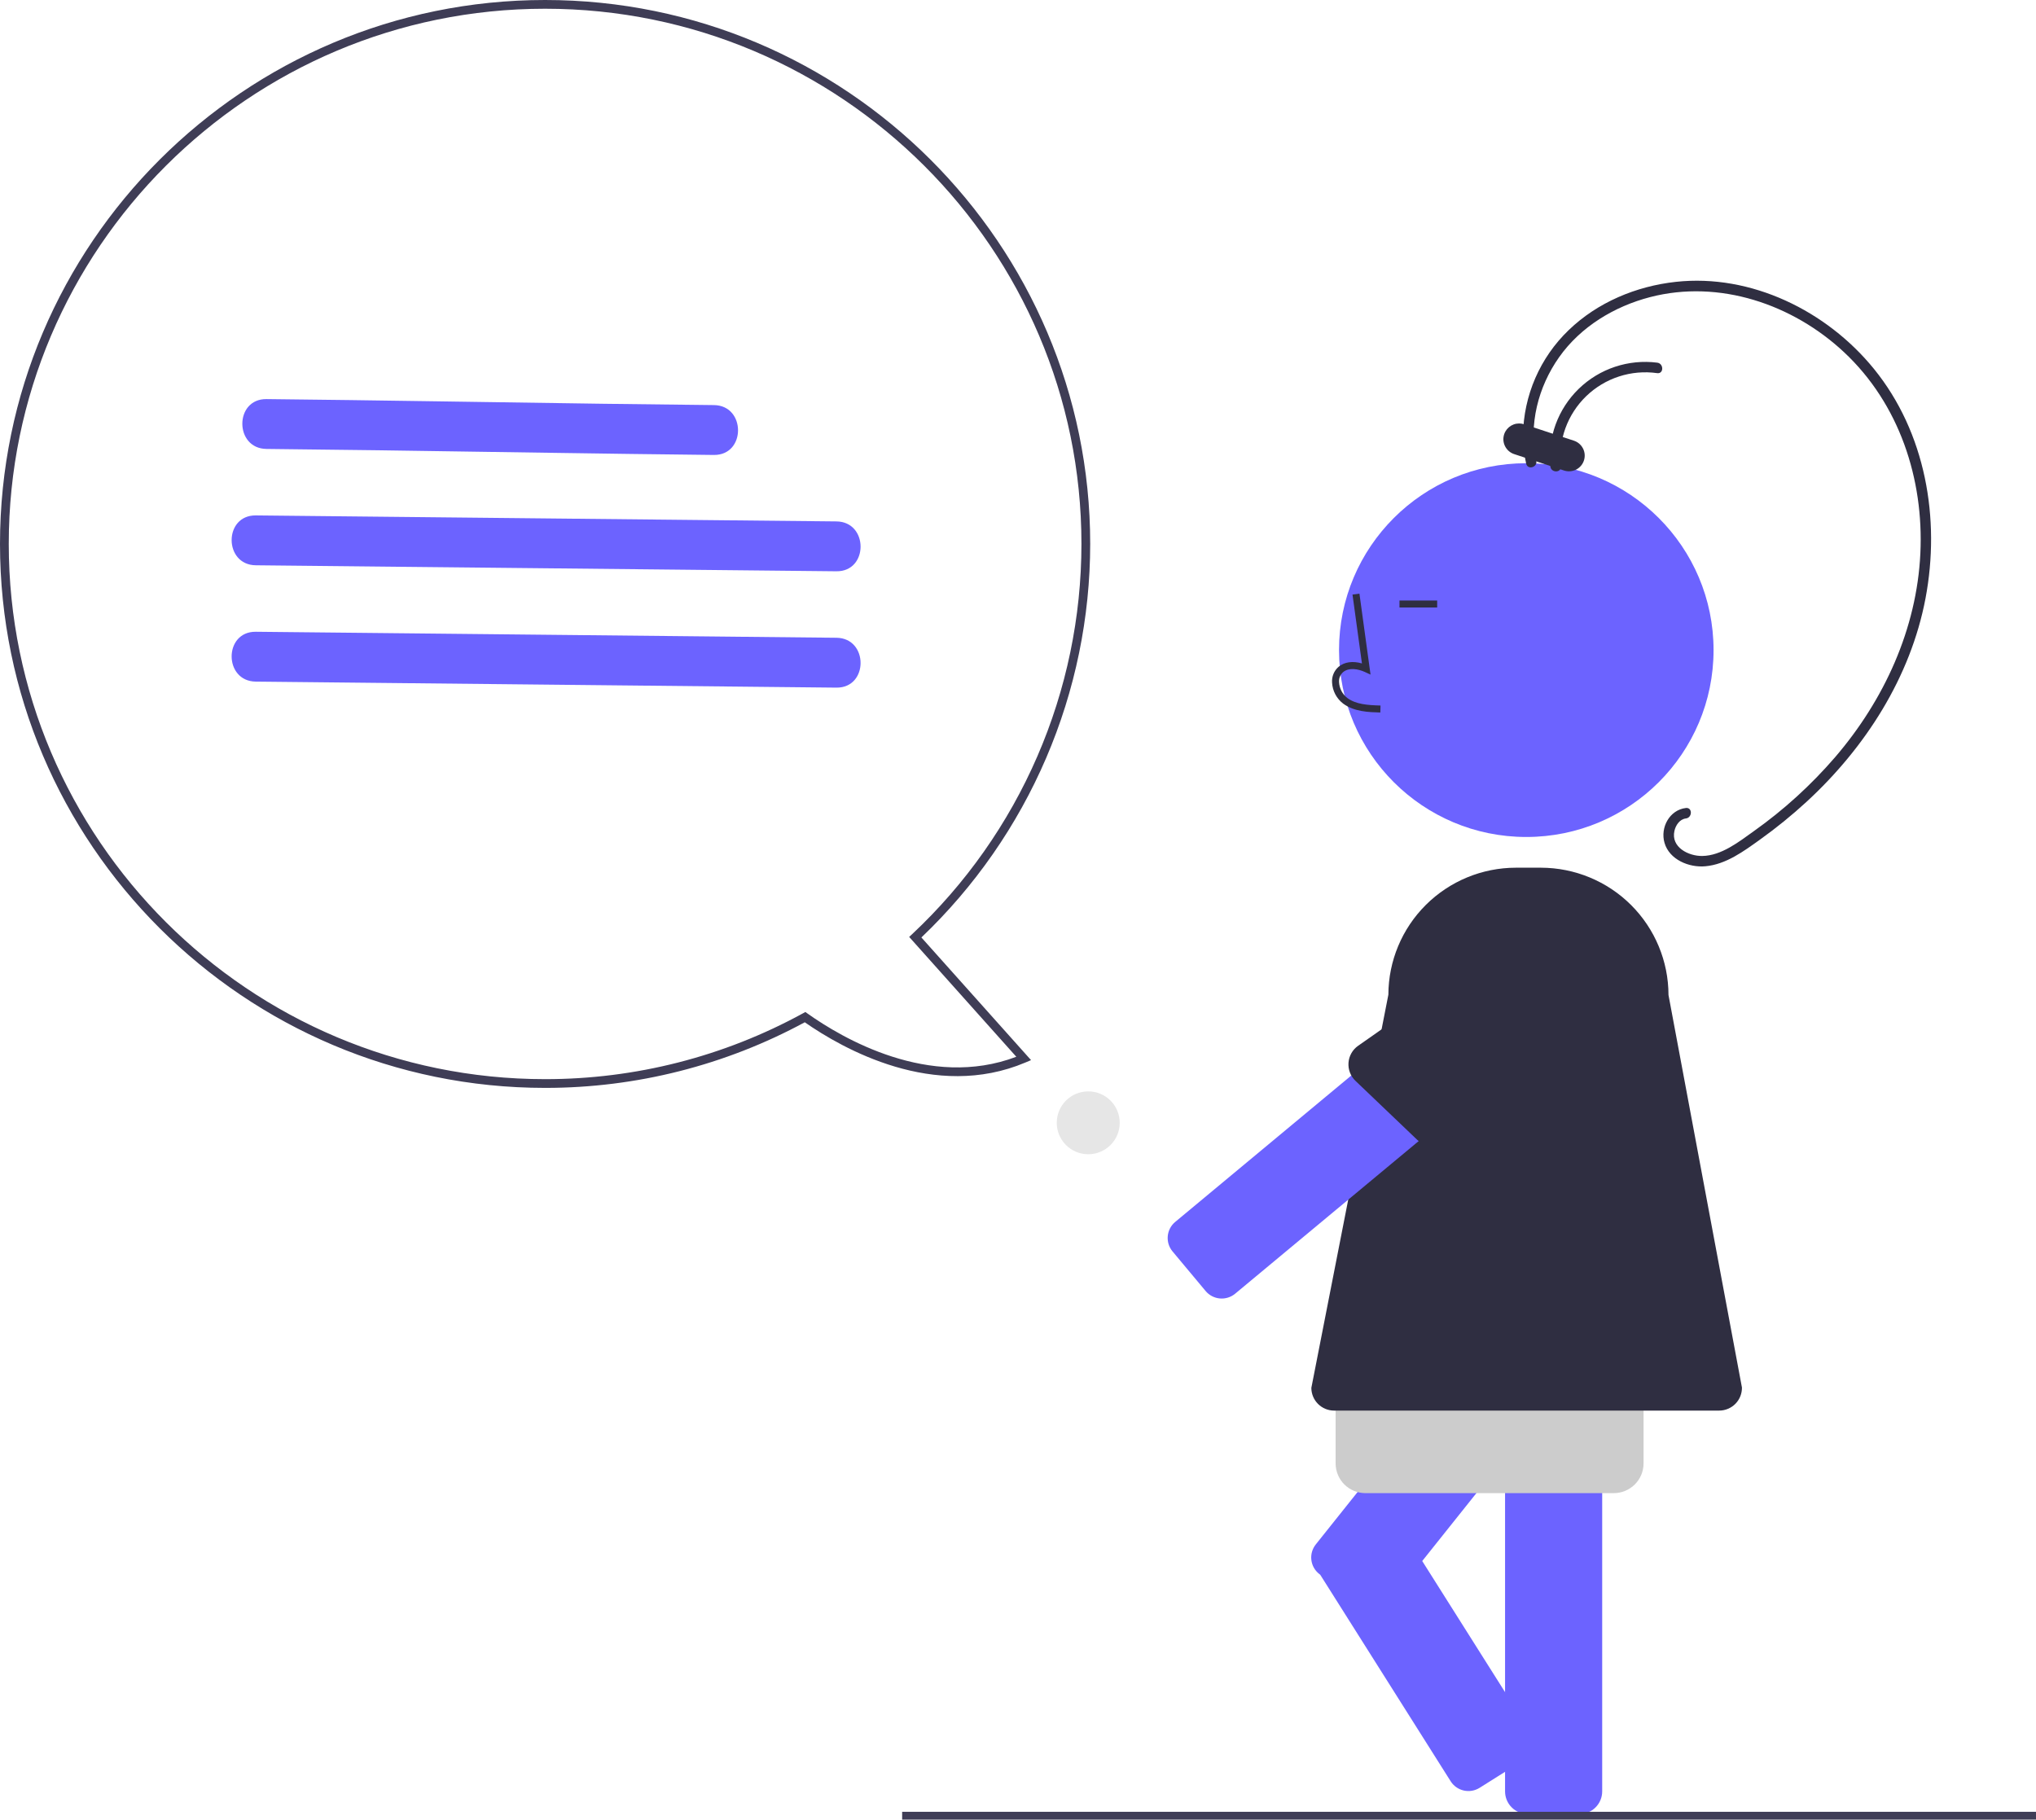 <svg width="113" height="101" viewBox="0 0 113 101" fill="none" xmlns="http://www.w3.org/2000/svg">
<path d="M87.661 100.694H84.794C84.46 100.693 84.139 100.56 83.902 100.324C83.665 100.088 83.532 99.768 83.532 99.434V75.591C83.532 75.257 83.665 74.937 83.902 74.701C84.139 74.465 84.46 74.332 84.794 74.332H87.661C87.996 74.332 88.316 74.465 88.553 74.701C88.79 74.937 88.923 75.257 88.923 75.591V99.434C88.923 99.768 88.79 100.088 88.553 100.324C88.316 100.56 87.996 100.693 87.661 100.694Z" fill="#6C63FF"/>
<path d="M91.788 68.671L89.545 66.889C89.426 66.794 89.288 66.723 89.141 66.681C88.994 66.639 88.84 66.626 88.688 66.643C88.536 66.66 88.389 66.707 88.255 66.781C88.121 66.855 88.003 66.955 87.908 67.074L73.027 85.726C72.932 85.846 72.861 85.983 72.819 86.129C72.776 86.276 72.763 86.43 72.781 86.582C72.798 86.733 72.845 86.88 72.919 87.014C72.993 87.147 73.093 87.265 73.213 87.36L73.274 87.409L80.513 98.872C80.594 99.001 80.7 99.113 80.825 99.201C80.95 99.289 81.091 99.352 81.241 99.386C81.39 99.419 81.544 99.424 81.695 99.398C81.846 99.372 81.99 99.317 82.12 99.236L84.545 97.71C84.806 97.546 84.991 97.284 85.06 96.984C85.128 96.683 85.074 96.367 84.909 96.106L78.935 86.647L91.974 70.305C92.069 70.185 92.14 70.048 92.182 69.901C92.224 69.755 92.237 69.601 92.22 69.449C92.203 69.297 92.156 69.151 92.081 69.017C92.007 68.883 91.908 68.766 91.788 68.671Z" fill="#6C63FF"/>
<path d="M89.568 82.879H75.779C75.341 82.878 74.922 82.704 74.612 82.396C74.303 82.087 74.129 81.668 74.128 81.231V77.936C74.129 77.5 74.303 77.081 74.612 76.772C74.922 76.463 75.341 76.29 75.779 76.289H89.568C90.005 76.29 90.425 76.463 90.734 76.772C91.044 77.081 91.218 77.5 91.219 77.936V81.231C91.218 81.668 91.044 82.087 90.734 82.396C90.425 82.704 90.005 82.878 89.568 82.879Z" fill="#CCCCCC"/>
<path d="M113 100.566H50.07V101H113V100.566Z" fill="#3F3D56"/>
<path d="M84.71 46.458C90.451 46.458 95.104 41.814 95.104 36.085C95.104 30.356 90.451 25.712 84.71 25.712C78.97 25.712 74.317 30.356 74.317 36.085C74.317 41.814 78.97 46.458 84.71 46.458Z" fill="#6C63FF"/>
<path d="M95.419 78.297H74.044C73.709 78.297 73.388 78.164 73.152 77.928C72.915 77.692 72.782 77.371 72.781 77.037L77.056 55.212C77.061 53.342 77.809 51.549 79.136 50.228C80.463 48.907 82.261 48.164 84.136 48.163H85.523C87.4 48.166 89.2 48.911 90.527 50.235C91.854 51.56 92.601 53.356 92.603 55.229L96.68 77.02C96.681 77.186 96.65 77.352 96.588 77.507C96.525 77.661 96.433 77.802 96.316 77.921C96.199 78.039 96.059 78.134 95.905 78.198C95.751 78.263 95.586 78.297 95.419 78.297Z" fill="#2F2E41"/>
<path d="M76.609 39.549C75.967 39.531 75.167 39.508 74.552 39.059C74.369 38.92 74.218 38.743 74.111 38.54C74.004 38.336 73.942 38.112 73.931 37.883C73.92 37.719 73.947 37.556 74.009 37.405C74.072 37.254 74.169 37.119 74.292 37.012C74.614 36.741 75.083 36.677 75.589 36.825L75.065 33.002L75.45 32.95L76.066 37.444L75.745 37.297C75.372 37.127 74.861 37.04 74.543 37.308C74.465 37.378 74.404 37.465 74.365 37.562C74.326 37.66 74.311 37.764 74.319 37.869C74.329 38.04 74.375 38.207 74.454 38.358C74.534 38.509 74.646 38.642 74.781 38.746C75.26 39.096 75.897 39.141 76.62 39.161L76.609 39.549Z" fill="#2F2E41"/>
<path d="M79.765 33.332H77.673V33.72H79.765V33.332Z" fill="#2F2E41"/>
<path d="M65.077 69.462L66.912 71.659C67.324 72.153 68.059 72.219 68.553 71.808L86.906 56.545C87.401 56.134 87.468 55.401 87.056 54.907L85.221 52.71C84.809 52.216 84.074 52.15 83.58 52.561L65.226 67.824C64.732 68.235 64.665 68.968 65.077 69.462Z" fill="#6C63FF"/>
<path d="M87.974 56.09L80.404 63.27C80.168 63.493 79.855 63.618 79.529 63.617C79.203 63.617 78.89 63.491 78.655 63.266L75.23 59.995C75.095 59.866 74.99 59.709 74.923 59.534C74.856 59.359 74.829 59.172 74.843 58.986C74.857 58.8 74.912 58.619 75.005 58.456C75.097 58.294 75.225 58.154 75.378 58.047L84.356 51.755C84.614 51.541 84.947 51.438 85.282 51.468C85.616 51.498 85.925 51.66 86.141 51.917L88.137 54.307C88.352 54.565 88.455 54.898 88.425 55.232C88.394 55.566 88.232 55.875 87.974 56.09Z" fill="#2F2E41"/>
<path d="M85.264 25.579C84.827 23.582 85.367 21.472 86.538 19.819C87.731 18.133 89.599 17.007 91.58 16.492C95.42 15.495 99.497 16.887 102.341 19.544C105.41 22.411 106.779 26.58 106.582 30.718C106.382 34.913 104.573 38.853 101.858 42.02C100.521 43.572 99.001 44.956 97.329 46.142C96.505 46.73 95.541 47.495 94.48 47.512C93.712 47.524 92.73 47.027 92.932 46.122C93.001 45.81 93.221 45.471 93.567 45.43C93.934 45.387 93.939 44.805 93.567 44.849C92.663 44.955 92.136 45.932 92.381 46.781C92.652 47.719 93.742 48.166 94.647 48.084C95.795 47.981 96.781 47.249 97.687 46.599C98.592 45.952 99.457 45.249 100.276 44.495C103.527 41.498 106.038 37.593 106.868 33.213C107.703 28.8 106.88 24.01 104.002 20.471C101.391 17.259 97.192 15.186 93.006 15.645C90.807 15.886 88.66 16.782 87.059 18.328C86.274 19.083 85.646 19.986 85.212 20.984C84.778 21.982 84.546 23.057 84.529 24.145C84.528 24.679 84.587 25.212 84.703 25.733C84.783 26.099 85.344 25.944 85.264 25.579Z" fill="#2F2E41"/>
<path d="M86.628 25.887C86.55 25.173 86.636 24.452 86.879 23.777C87.123 23.102 87.518 22.491 88.034 21.992C88.55 21.493 89.174 21.118 89.858 20.896C90.541 20.674 91.266 20.611 91.978 20.712C92.349 20.758 92.346 20.176 91.978 20.13C91.189 20.03 90.388 20.108 89.634 20.359C88.88 20.61 88.192 21.028 87.622 21.581C87.052 22.135 86.614 22.809 86.341 23.554C86.068 24.3 85.967 25.097 86.046 25.887C86.081 26.256 86.664 26.259 86.628 25.887Z" fill="#2F2E41"/>
<path d="M84.314 23.505C84.106 23.505 83.905 23.579 83.746 23.713C83.588 23.848 83.483 24.034 83.45 24.239C83.417 24.443 83.458 24.653 83.566 24.83C83.674 25.008 83.841 25.141 84.039 25.206H84.039L86.805 26.117C87.025 26.19 87.265 26.172 87.472 26.068C87.679 25.964 87.836 25.782 87.909 25.562C87.982 25.343 87.964 25.103 87.86 24.897C87.755 24.69 87.573 24.533 87.353 24.461L84.587 23.549C84.499 23.52 84.406 23.505 84.314 23.505Z" fill="#2F2E41"/>
<path d="M30.296 60.385H30.253C13.572 60.385 3.05176e-05 46.841 3.05176e-05 30.192C3.05176e-05 13.544 13.572 0 30.253 0C46.935 0 60.507 13.544 60.507 30.192C60.505 34.276 59.674 38.317 58.064 42.071C56.453 45.825 54.097 49.215 51.138 52.035L57.224 58.844L56.912 58.976C51.867 61.111 46.755 58.201 44.666 56.743C40.254 59.13 35.315 60.382 30.296 60.385ZM30.253 0.485C13.839 0.485 0.486 13.812 0.486 30.192C0.486 46.573 13.839 59.9 30.253 59.9C35.256 59.904 40.179 58.648 44.566 56.246L44.699 56.172L44.823 56.261C46.72 57.608 51.586 60.487 56.406 58.657L50.46 52.005L50.633 51.844C53.596 49.065 55.957 45.711 57.571 41.987C59.186 38.264 60.019 34.25 60.021 30.193C60.021 13.812 46.667 0.485 30.253 0.485Z" fill="#3F3D56"/>
<path d="M39.623 25.253C33.414 25.188 27.206 25.077 20.998 24.993C18.929 24.965 16.859 24.94 14.789 24.919C13.006 24.901 13.001 22.133 14.789 22.152C20.998 22.216 27.205 22.327 33.413 22.411C35.483 22.439 37.553 22.464 39.623 22.485C41.406 22.503 41.41 25.271 39.623 25.253Z" fill="#6C63FF"/>
<path d="M46.424 31.71L21.332 31.451L14.196 31.377C12.412 31.358 12.408 28.591 14.196 28.609L39.288 28.869L46.424 28.942C48.208 28.961 48.212 31.729 46.424 31.71Z" fill="#6C63FF"/>
<path d="M46.424 38.168L21.332 37.908L14.196 37.834C12.412 37.816 12.408 35.048 14.196 35.067L39.288 35.326L46.424 35.4C48.208 35.419 48.212 38.186 46.424 38.168Z" fill="#6C63FF"/>
<path d="M60.398 64.068C61.364 64.068 62.146 63.287 62.146 62.323C62.146 61.36 61.364 60.579 60.398 60.579C59.433 60.579 58.651 61.36 58.651 62.323C58.651 63.287 59.433 64.068 60.398 64.068Z" fill="#E6E6E6"/>
</svg>
